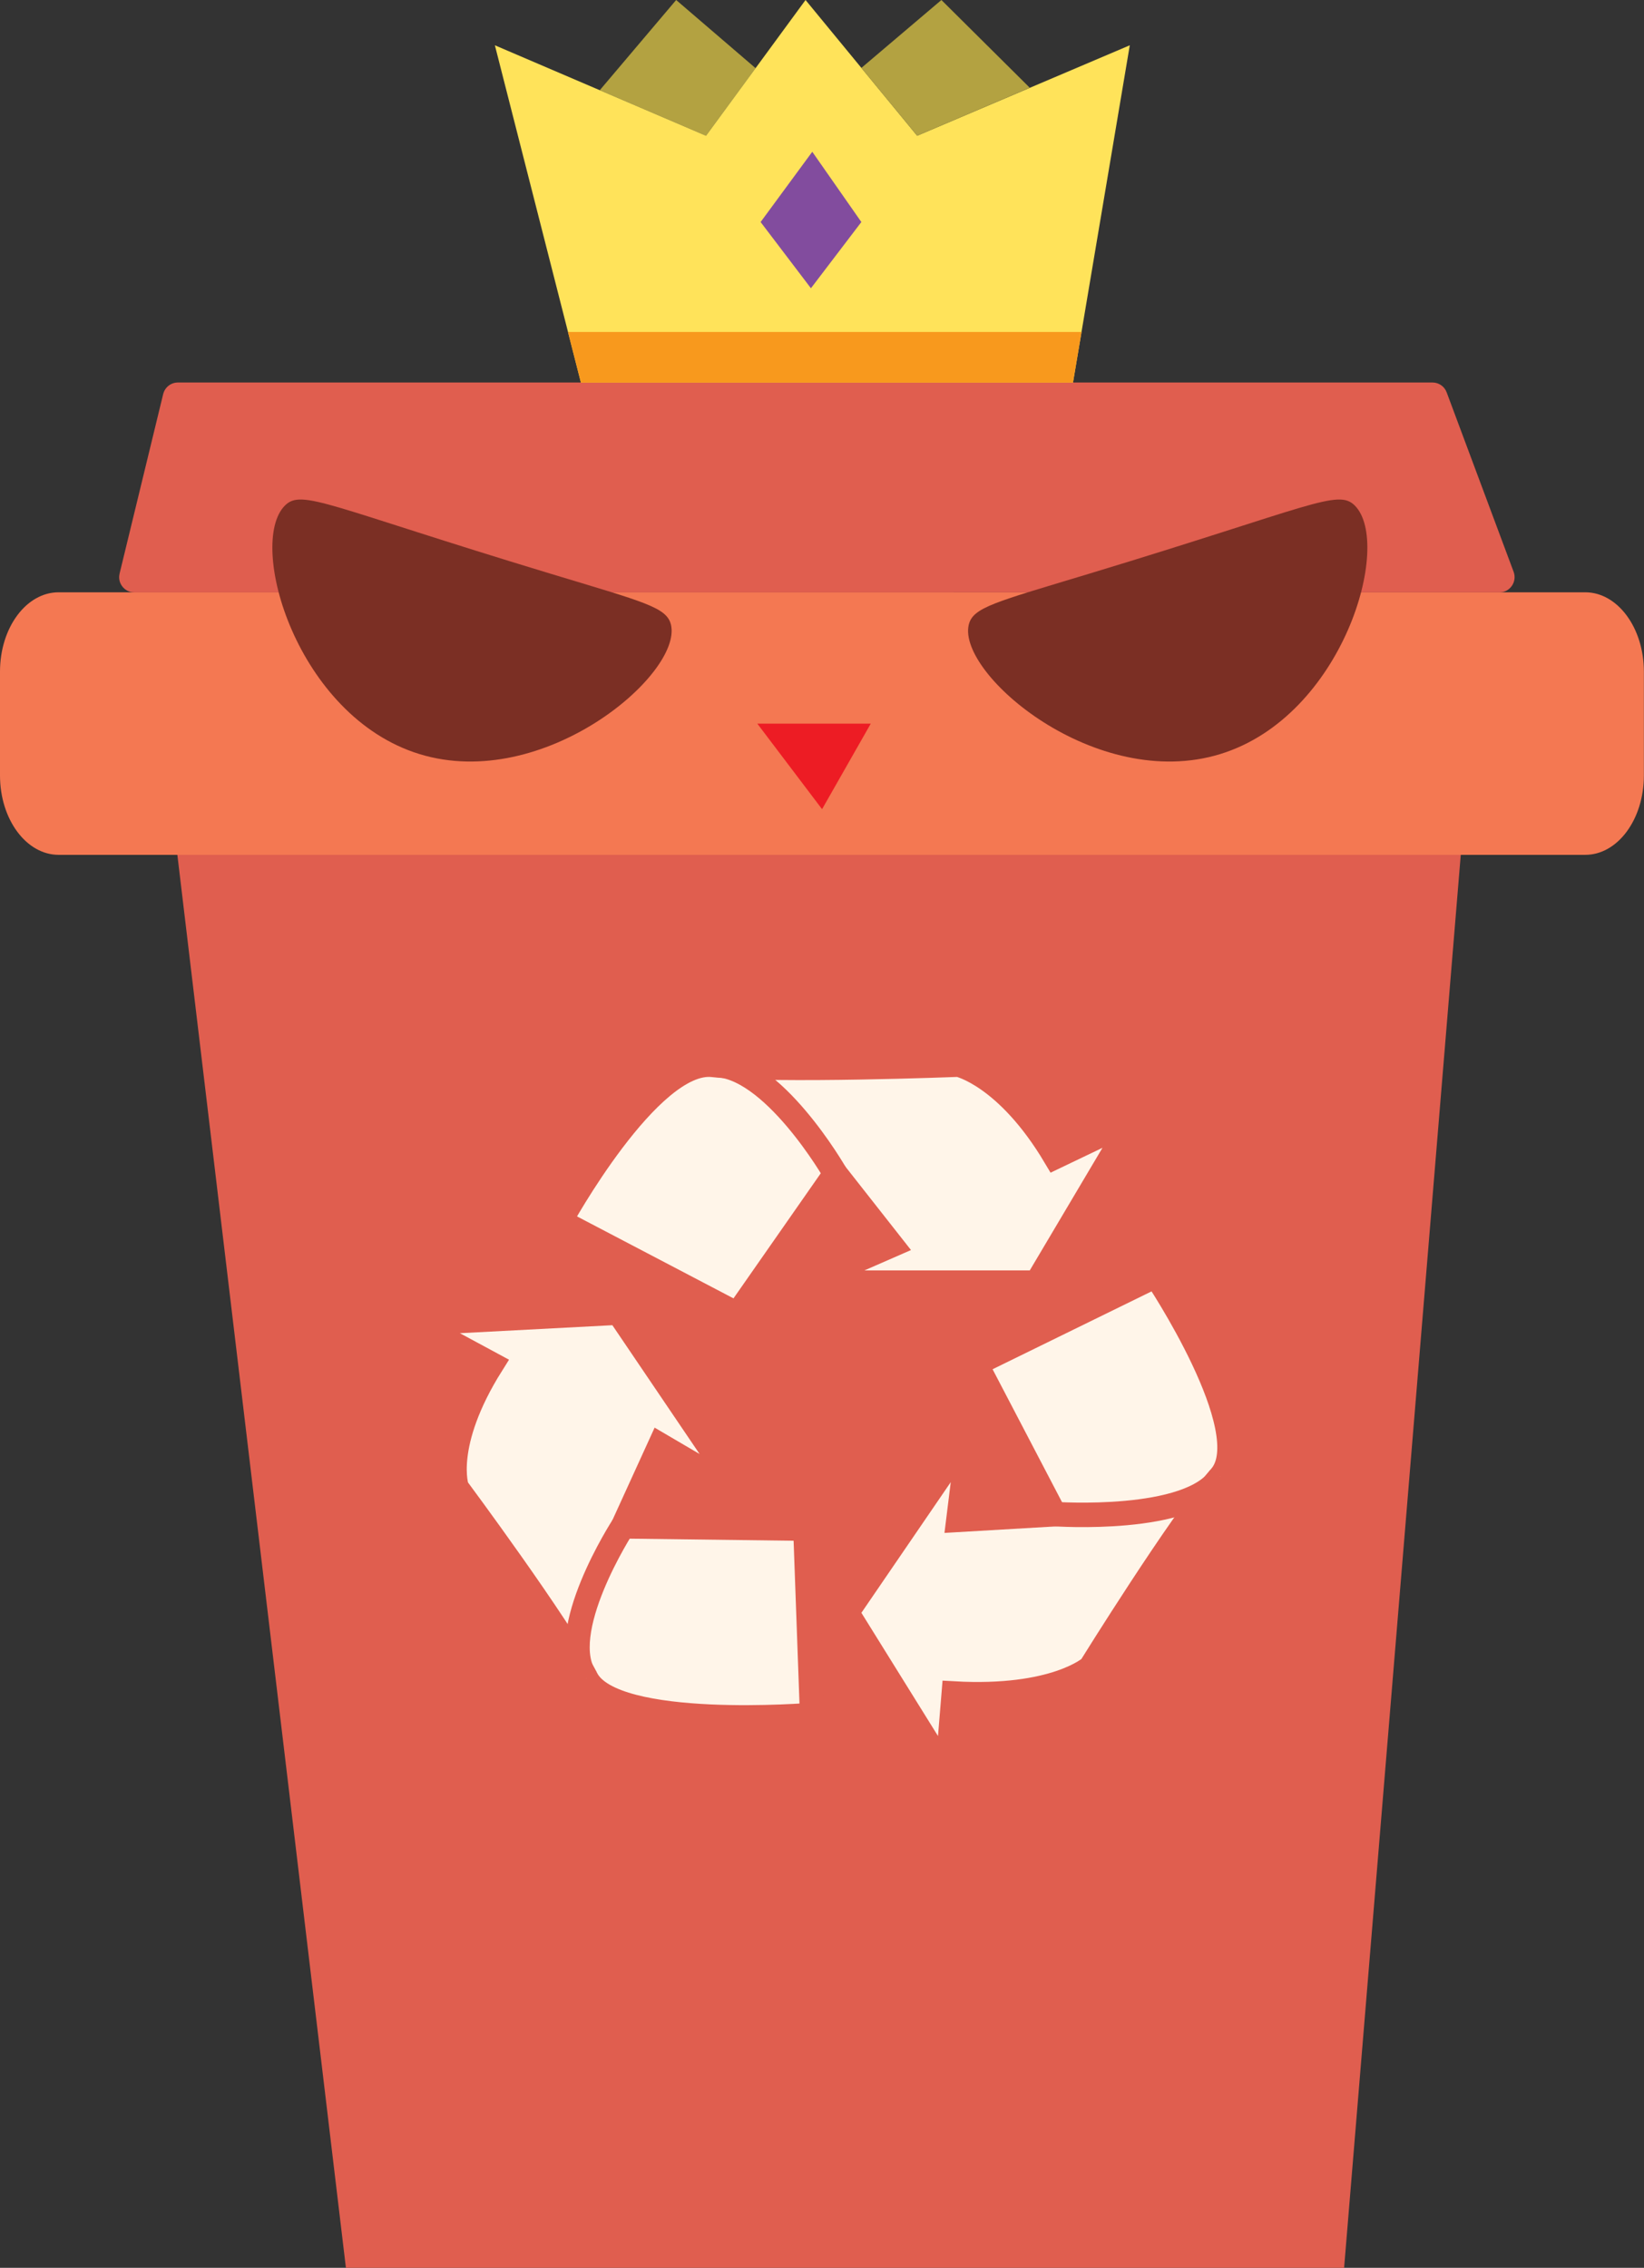 <?xml version="1.0" encoding="UTF-8"?>
<svg id="Layer_2" data-name="Layer 2" xmlns="http://www.w3.org/2000/svg" viewBox="0 0 134.31 185.28">
  <rect x="0" y="0" width="134.31" height="185.28" fill="#333333" stroke="none"/>
  <defs>
    <style>
      .cls-1 {
        fill: #f47852;
      }

      .cls-2 {
        fill: #f8991d;
      }

      .cls-3 {
        fill: #ffe35a;
      }

      .cls-4 {
        fill: #ed1c24;
      }

      .cls-5 {
        fill: #824c9e;
      }

      .cls-6 {
        fill: #b3a241;
      }

      .cls-7 {
        fill: #e05e4f;
      }

      .cls-8 {
        fill: #7b2f24;
      }

      .cls-9 {
        fill: #fff5e9;
        stroke: #e05e4f;
        stroke-miterlimit: 10;
        stroke-width: 2px;
      }
    </style>
  </defs>
  <g id="red_bin" data-name="red bin">
    <g id="_Group_body" data-name="&amp;lt;Group&amp;gt;body">
      <polygon class="cls-7" points="14.49 69.84 28.26 185.28 109.81 185.28 119.34 69.84 14.49 69.84"/>
      <path class="cls-1" d="M0,54.87v8.49c0,3.58,2.15,6.48,4.79,6.48h124.72c2.65,0,4.79-2.9,4.79-6.48v-8.49c0-3.58-2.15-6.48-4.79-6.48H4.79c-2.65,0-4.79,2.9-4.79,6.48Z"/>
      <path class="cls-7" d="M9.77,46.86l3.56-14.66c.14-.56,.63-.95,1.21-.95H117.03c.52,0,.98,.32,1.16,.81l5.47,14.66c.3,.81-.3,1.68-1.16,1.68H10.98c-.8,0-1.4-.75-1.21-1.53Z"/>
    </g>
    <g id="_Group_Crown" data-name="&amp;lt;Group&amp;gt; Crown">
      <polygon class="cls-6" points="49 7.37 55.24 0 61.73 5.57 57.68 11.09 49 7.37"/>
      <polygon class="cls-3" points="47.46 31.26 87.66 31.26 92.3 3.7 74.93 11.09 65.81 0 57.68 11.09 40.43 3.7 47.46 31.26"/>
      <polygon class="cls-6" points="74.93 11.09 70.37 5.55 76.91 0 84.13 7.17 74.93 11.09"/>
      <polygon class="cls-2" points="46.4 27.12 88.36 27.12 87.66 31.26 47.46 31.26 46.4 27.12"/>
      <polygon class="cls-5" points="62.14 18.14 66.36 12.4 70.37 18.14 66.25 23.55 62.14 18.14"/>
    </g>
    <g id="_Group_face" data-name="&amp;lt;Group&amp;gt;face">
      <g id="_Group_eye" data-name="&amp;lt;Group&amp;gt;eye">
        <path class="cls-8" d="M54.82,51.06c.91,4.02-10.39,13.66-20.54,10.55-10.06-3.08-14.12-17.2-11-20.31,1.38-1.38,3.51,.06,21.66,5.56,7.72,2.34,9.55,2.75,9.88,4.2Z"/>
      </g>
      <polygon id="_Path_mouth" data-name="&amp;lt;Path&amp;gt; mouth" class="cls-4" points="61.87 59.12 71.14 59.12 67.16 66.11 61.87 59.12"/>
      <g id="_Group_eye-2" data-name="&amp;lt;Group&amp;gt;eye">
        <path class="cls-8" d="M79.14,51.06c-.91,4.02,10.39,13.66,20.54,10.55,10.06-3.08,14.12-17.2,11-20.31-1.38-1.38-3.51,.06-21.66,5.56-7.72,2.34-9.55,2.75-9.88,4.2Z"/>
      </g>
    </g>
    <g id="_Group_recycle_symbol" data-name="&amp;lt;Group&amp;gt;recycle symbol">
      <g id="_Group_recycle_arrow" data-name="&amp;lt;Group&amp;gt;recycle arrow">
        <path class="cls-9" d="M45.76,99.78s7.3-13.34,12.47-12.78,20.08-.02,20.08-.02c0,0,3.95,.86,7.91,7.53l6.39-3.06-7.91,13.34h-18.86l7-3.06-4.59-5.84-8.01,11.48-14.47-7.58Z"/>
        <path class="cls-9" d="M68.24,95.88s-5.17-9.03-10.01-8.88"/>
      </g>
      <g id="_Group_recycle_arrow-2" data-name="&amp;lt;Group&amp;gt;recycle arrow">
        <path class="cls-9" d="M94.44,104.22s8.52,12.72,5.27,16.43-10.61,15.57-10.61,15.57c0,0-2.89,2.61-11.18,2.14l-.54,6.57-8.2-13.19,9.99-14.61-.87,7.04,7.85-.46-6.42-12.29,14.7-7.2Z"/>
        <path class="cls-9" d="M86.16,123.7s11.13,.78,13.55-3.06"/>
      </g>
      <g id="_Group_recycle_arrow-3" data-name="&amp;lt;Group&amp;gt;recycle arrow">
        <path class="cls-9" d="M66.36,140.11s-16.26,1.35-18.46-2.96-10.58-15.59-10.58-15.59c0,0-1.28-3.53,2.85-10.1l-6.21-3.35,16.58-.87,9.92,14.65-6.53-3.83-3.03,6.64,14.9,.19,.55,15.23Z"/>
        <path class="cls-9" d="M50.9,124.69s-5.69,8.77-3,12.45"/>
      </g>
    </g>
  </g>
</svg>
